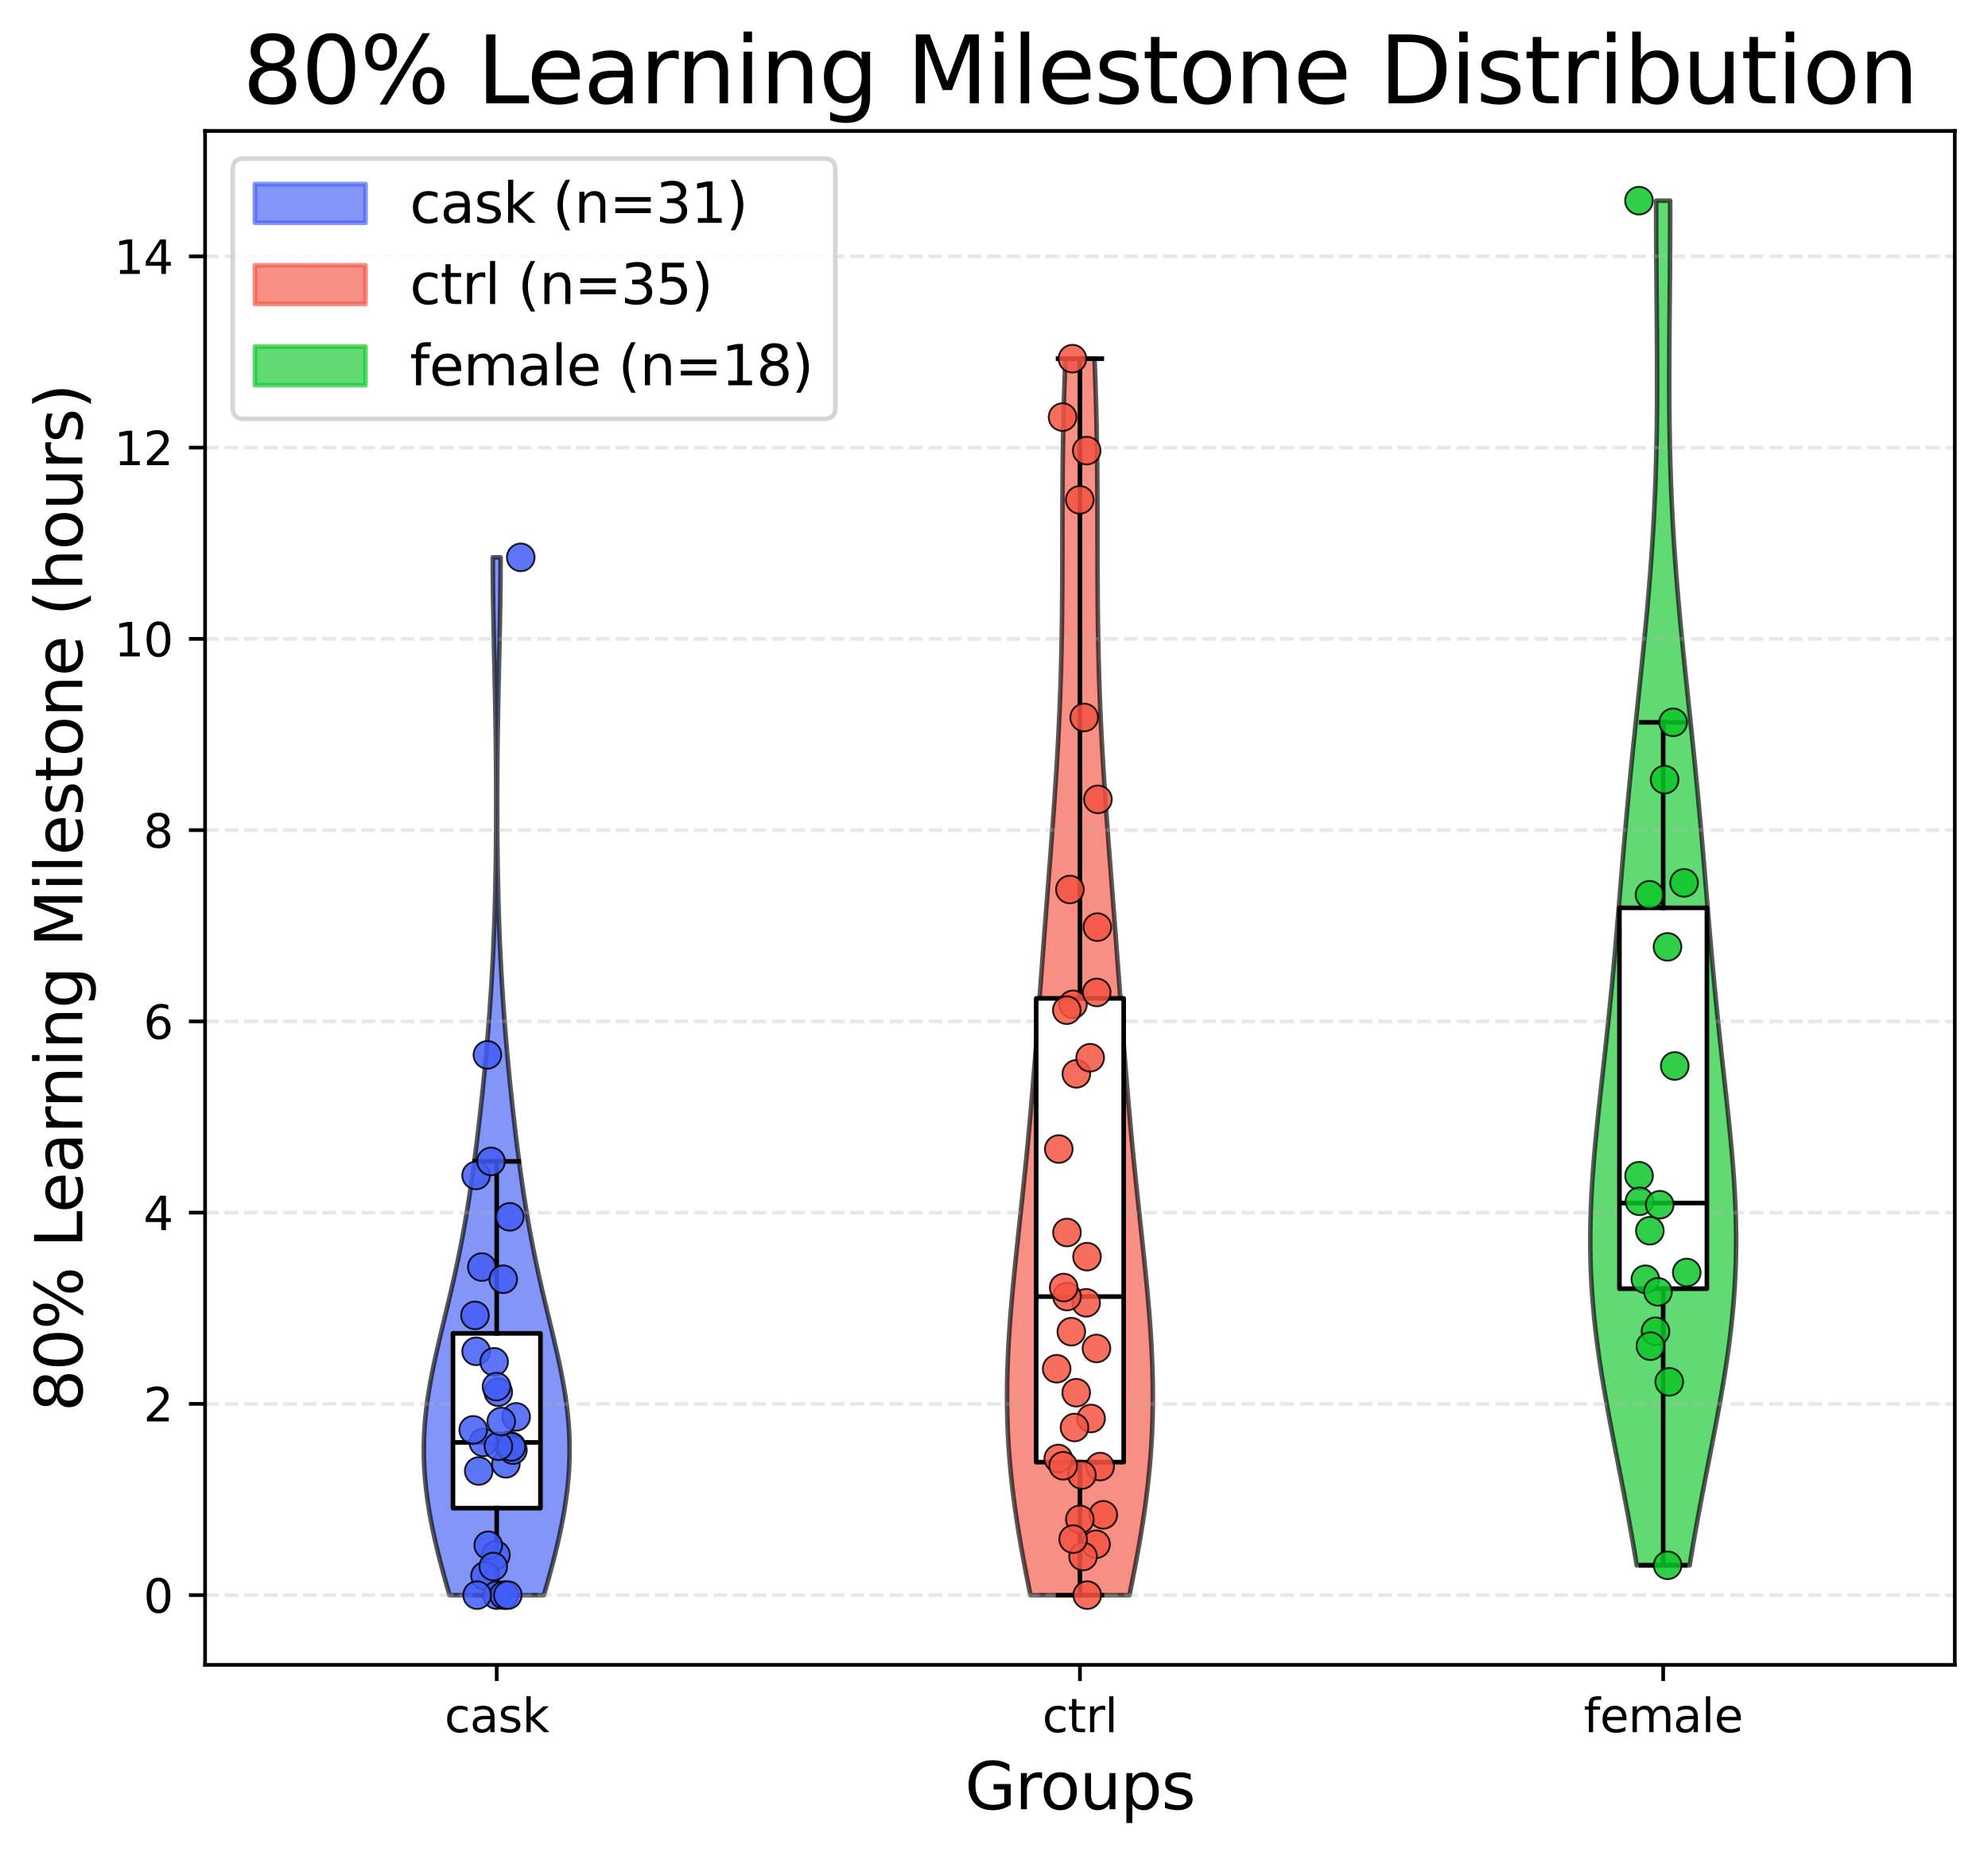 <?xml version="1.0" encoding="utf-8" standalone="no"?>
<!DOCTYPE svg PUBLIC "-//W3C//DTD SVG 1.1//EN"
  "http://www.w3.org/Graphics/SVG/1.1/DTD/svg11.dtd">
<svg xmlns:xlink="http://www.w3.org/1999/xlink" width="431.114pt" height="402.464pt" viewBox="0 0 431.114 402.464" xmlns="http://www.w3.org/2000/svg" version="1.1">
 <defs>
  <style type="text/css">*{stroke-linejoin: round; stroke-linecap: butt}</style>
 </defs>
 <g id="figure_1">
  <g id="patch_1">
   <path d="M 0 402.464 
L 431.114 402.464 
L 431.114 0 
L 0 0 
z
" style="fill: #ffffff"/>
  </g>
  <g id="axes_1">
   <g id="patch_2">
    <path d="M 44.474 361.037 
L 423.914 361.037 
L 423.914 28.397 
L 44.474 28.397 
z
" style="fill: #ffffff"/>
   </g>
   <g id="PolyCollection_1">
    <defs>
     <path id="mfe19602229" d="M 117.946 -56.547 
L 97.482 -56.547 
L 96.83 -58.821 
L 96.197 -61.094 
L 95.587 -63.367 
L 95.006 -65.64 
L 94.46 -67.914 
L 93.954 -70.187 
L 93.492 -72.46 
L 93.081 -74.733 
L 92.725 -77.007 
L 92.428 -79.28 
L 92.194 -81.553 
L 92.027 -83.826 
L 91.93 -86.1 
L 91.904 -88.373 
L 91.951 -90.646 
L 92.068 -92.919 
L 92.255 -95.193 
L 92.509 -97.466 
L 92.824 -99.739 
L 93.194 -102.012 
L 93.614 -104.285 
L 94.076 -106.559 
L 94.571 -108.832 
L 95.091 -111.105 
L 95.629 -113.378 
L 96.176 -115.652 
L 96.725 -117.925 
L 97.269 -120.198 
L 97.804 -122.471 
L 98.325 -124.745 
L 98.828 -127.018 
L 99.312 -129.291 
L 99.774 -131.564 
L 100.213 -133.838 
L 100.632 -136.111 
L 101.029 -138.384 
L 101.406 -140.657 
L 101.765 -142.93 
L 102.106 -145.204 
L 102.433 -147.477 
L 102.745 -149.75 
L 103.045 -152.023 
L 103.334 -154.297 
L 103.612 -156.57 
L 103.88 -158.843 
L 104.139 -161.116 
L 104.389 -163.39 
L 104.63 -165.663 
L 104.862 -167.936 
L 105.085 -170.209 
L 105.3 -172.483 
L 105.505 -174.756 
L 105.7 -177.029 
L 105.886 -179.302 
L 106.063 -181.575 
L 106.229 -183.849 
L 106.385 -186.122 
L 106.531 -188.395 
L 106.667 -190.668 
L 106.792 -192.942 
L 106.907 -195.215 
L 107.013 -197.488 
L 107.108 -199.761 
L 107.193 -202.035 
L 107.27 -204.308 
L 107.337 -206.581 
L 107.396 -208.854 
L 107.447 -211.128 
L 107.49 -213.401 
L 107.526 -215.674 
L 107.555 -217.947 
L 107.577 -220.22 
L 107.594 -222.494 
L 107.605 -224.767 
L 107.611 -227.04 
L 107.611 -229.313 
L 107.607 -231.587 
L 107.597 -233.86 
L 107.583 -236.133 
L 107.563 -238.406 
L 107.539 -240.68 
L 107.51 -242.953 
L 107.477 -245.226 
L 107.439 -247.499 
L 107.398 -249.773 
L 107.353 -252.046 
L 107.305 -254.319 
L 107.255 -256.592 
L 107.204 -258.865 
L 107.153 -261.139 
L 107.103 -263.412 
L 107.055 -265.685 
L 107.011 -267.958 
L 106.97 -270.232 
L 106.936 -272.505 
L 106.908 -274.778 
L 106.887 -277.051 
L 106.875 -279.325 
L 106.87 -281.598 
L 108.558 -281.598 
L 108.558 -281.598 
L 108.554 -279.325 
L 108.541 -277.051 
L 108.521 -274.778 
L 108.493 -272.505 
L 108.458 -270.232 
L 108.418 -267.958 
L 108.373 -265.685 
L 108.325 -263.412 
L 108.275 -261.139 
L 108.224 -258.865 
L 108.173 -256.592 
L 108.124 -254.319 
L 108.076 -252.046 
L 108.031 -249.773 
L 107.989 -247.499 
L 107.952 -245.226 
L 107.918 -242.953 
L 107.89 -240.68 
L 107.865 -238.406 
L 107.846 -236.133 
L 107.832 -233.86 
L 107.822 -231.587 
L 107.817 -229.313 
L 107.818 -227.04 
L 107.823 -224.767 
L 107.835 -222.494 
L 107.851 -220.22 
L 107.874 -217.947 
L 107.903 -215.674 
L 107.939 -213.401 
L 107.982 -211.128 
L 108.033 -208.854 
L 108.092 -206.581 
L 108.159 -204.308 
L 108.235 -202.035 
L 108.321 -199.761 
L 108.416 -197.488 
L 108.521 -195.215 
L 108.637 -192.942 
L 108.762 -190.668 
L 108.898 -188.395 
L 109.044 -186.122 
L 109.2 -183.849 
L 109.366 -181.575 
L 109.542 -179.302 
L 109.728 -177.029 
L 109.924 -174.756 
L 110.129 -172.483 
L 110.344 -170.209 
L 110.567 -167.936 
L 110.799 -165.663 
L 111.04 -163.39 
L 111.29 -161.116 
L 111.549 -158.843 
L 111.817 -156.57 
L 112.095 -154.297 
L 112.384 -152.023 
L 112.683 -149.75 
L 112.996 -147.477 
L 113.322 -145.204 
L 113.664 -142.93 
L 114.023 -140.657 
L 114.4 -138.384 
L 114.797 -136.111 
L 115.215 -133.838 
L 115.655 -131.564 
L 116.117 -129.291 
L 116.6 -127.018 
L 117.103 -124.745 
L 117.624 -122.471 
L 118.159 -120.198 
L 118.704 -117.925 
L 119.253 -115.652 
L 119.8 -113.378 
L 120.338 -111.105 
L 120.858 -108.832 
L 121.353 -106.559 
L 121.814 -104.285 
L 122.234 -102.012 
L 122.605 -99.739 
L 122.92 -97.466 
L 123.173 -95.193 
L 123.36 -92.919 
L 123.478 -90.646 
L 123.524 -88.373 
L 123.499 -86.1 
L 123.402 -83.826 
L 123.235 -81.553 
L 123.001 -79.28 
L 122.704 -77.007 
L 122.348 -74.733 
L 121.936 -72.46 
L 121.475 -70.187 
L 120.969 -67.914 
L 120.423 -65.64 
L 119.842 -63.367 
L 119.232 -61.094 
L 118.598 -58.821 
L 117.946 -56.547 
z
" style="stroke: #000000; stroke-opacity: 0.65"/>
    </defs>
    <g clip-path="url(#p4b9f307ad8)">
     <use xlink:href="#mfe19602229" x="0" y="402.464" style="fill: #425df5; fill-opacity: 0.65; stroke: #000000; stroke-opacity: 0.65"/>
    </g>
   </g>
   <g id="PolyCollection_2">
    <defs>
     <path id="mb395fc2cd5" d="M 244.93 -56.547 
L 223.459 -56.547 
L 222.911 -59.256 
L 222.379 -61.964 
L 221.867 -64.673 
L 221.378 -67.381 
L 220.918 -70.09 
L 220.488 -72.798 
L 220.093 -75.507 
L 219.735 -78.215 
L 219.416 -80.924 
L 219.138 -83.632 
L 218.903 -86.341 
L 218.712 -89.049 
L 218.565 -91.757 
L 218.462 -94.466 
L 218.402 -97.174 
L 218.384 -99.883 
L 218.407 -102.591 
L 218.469 -105.3 
L 218.567 -108.008 
L 218.698 -110.717 
L 218.86 -113.425 
L 219.05 -116.134 
L 219.264 -118.842 
L 219.499 -121.551 
L 219.751 -124.259 
L 220.018 -126.967 
L 220.295 -129.676 
L 220.579 -132.384 
L 220.869 -135.093 
L 221.16 -137.801 
L 221.451 -140.51 
L 221.74 -143.218 
L 222.024 -145.927 
L 222.302 -148.635 
L 222.574 -151.344 
L 222.838 -154.052 
L 223.093 -156.761 
L 223.341 -159.469 
L 223.58 -162.177 
L 223.812 -164.886 
L 224.036 -167.594 
L 224.254 -170.303 
L 224.467 -173.011 
L 224.675 -175.72 
L 224.879 -178.428 
L 225.081 -181.137 
L 225.282 -183.845 
L 225.481 -186.554 
L 225.681 -189.262 
L 225.882 -191.971 
L 226.083 -194.679 
L 226.287 -197.387 
L 226.492 -200.096 
L 226.698 -202.804 
L 226.906 -205.513 
L 227.115 -208.221 
L 227.324 -210.93 
L 227.534 -213.638 
L 227.742 -216.347 
L 227.948 -219.055 
L 228.151 -221.764 
L 228.35 -224.472 
L 228.544 -227.18 
L 228.732 -229.889 
L 228.912 -232.597 
L 229.085 -235.306 
L 229.248 -238.014 
L 229.401 -240.723 
L 229.543 -243.431 
L 229.674 -246.14 
L 229.793 -248.848 
L 229.9 -251.557 
L 229.995 -254.265 
L 230.078 -256.974 
L 230.149 -259.682 
L 230.209 -262.39 
L 230.257 -265.099 
L 230.296 -267.807 
L 230.326 -270.516 
L 230.348 -273.224 
L 230.364 -275.933 
L 230.374 -278.641 
L 230.38 -281.35 
L 230.384 -284.058 
L 230.388 -286.767 
L 230.392 -289.475 
L 230.398 -292.184 
L 230.409 -294.892 
L 230.424 -297.6 
L 230.445 -300.309 
L 230.474 -303.017 
L 230.511 -305.726 
L 230.557 -308.434 
L 230.612 -311.143 
L 230.678 -313.851 
L 230.753 -316.56 
L 230.838 -319.268 
L 230.932 -321.977 
L 231.035 -324.685 
L 237.354 -324.685 
L 237.354 -324.685 
L 237.457 -321.977 
L 237.551 -319.268 
L 237.636 -316.56 
L 237.711 -313.851 
L 237.776 -311.143 
L 237.832 -308.434 
L 237.878 -305.726 
L 237.915 -303.017 
L 237.944 -300.309 
L 237.965 -297.6 
L 237.98 -294.892 
L 237.99 -292.184 
L 237.997 -289.475 
L 238.001 -286.767 
L 238.004 -284.058 
L 238.009 -281.35 
L 238.015 -278.641 
L 238.025 -275.933 
L 238.041 -273.224 
L 238.063 -270.516 
L 238.093 -267.807 
L 238.131 -265.099 
L 238.18 -262.39 
L 238.24 -259.682 
L 238.311 -256.974 
L 238.393 -254.265 
L 238.488 -251.557 
L 238.595 -248.848 
L 238.715 -246.14 
L 238.846 -243.431 
L 238.988 -240.723 
L 239.141 -238.014 
L 239.304 -235.306 
L 239.476 -232.597 
L 239.657 -229.889 
L 239.845 -227.18 
L 240.039 -224.472 
L 240.238 -221.764 
L 240.441 -219.055 
L 240.647 -216.347 
L 240.855 -213.638 
L 241.064 -210.93 
L 241.274 -208.221 
L 241.483 -205.513 
L 241.691 -202.804 
L 241.897 -200.096 
L 242.102 -197.387 
L 242.305 -194.679 
L 242.507 -191.971 
L 242.708 -189.262 
L 242.907 -186.554 
L 243.107 -183.845 
L 243.308 -181.137 
L 243.51 -178.428 
L 243.714 -175.72 
L 243.922 -173.011 
L 244.135 -170.303 
L 244.353 -167.594 
L 244.577 -164.886 
L 244.809 -162.177 
L 245.048 -159.469 
L 245.296 -156.761 
L 245.551 -154.052 
L 245.815 -151.344 
L 246.087 -148.635 
L 246.365 -145.927 
L 246.649 -143.218 
L 246.937 -140.51 
L 247.229 -137.801 
L 247.52 -135.093 
L 247.809 -132.384 
L 248.094 -129.676 
L 248.371 -126.967 
L 248.638 -124.259 
L 248.89 -121.551 
L 249.125 -118.842 
L 249.339 -116.134 
L 249.528 -113.425 
L 249.691 -110.717 
L 249.822 -108.008 
L 249.92 -105.3 
L 249.981 -102.591 
L 250.004 -99.883 
L 249.987 -97.174 
L 249.927 -94.466 
L 249.824 -91.757 
L 249.676 -89.049 
L 249.485 -86.341 
L 249.251 -83.632 
L 248.973 -80.924 
L 248.654 -78.215 
L 248.296 -75.507 
L 247.901 -72.798 
L 247.471 -70.09 
L 247.01 -67.381 
L 246.522 -64.673 
L 246.01 -61.964 
L 245.478 -59.256 
L 244.93 -56.547 
z
" style="stroke: #000000; stroke-opacity: 0.65"/>
    </defs>
    <g clip-path="url(#p4b9f307ad8)">
     <use xlink:href="#mb395fc2cd5" x="0" y="402.464" style="fill: #f55442; fill-opacity: 0.65; stroke: #000000; stroke-opacity: 0.65"/>
    </g>
   </g>
   <g id="PolyCollection_3">
    <defs>
     <path id="md8814c2f01" d="M 366.417 -63.016 
L 354.932 -63.016 
L 354.44 -66.006 
L 353.926 -68.995 
L 353.393 -71.984 
L 352.842 -74.973 
L 352.277 -77.962 
L 351.702 -80.952 
L 351.119 -83.941 
L 350.535 -86.93 
L 349.952 -89.919 
L 349.378 -92.908 
L 348.816 -95.898 
L 348.273 -98.887 
L 347.754 -101.876 
L 347.264 -104.865 
L 346.809 -107.854 
L 346.394 -110.844 
L 346.022 -113.833 
L 345.698 -116.822 
L 345.424 -119.811 
L 345.203 -122.8 
L 345.037 -125.79 
L 344.925 -128.779 
L 344.868 -131.768 
L 344.864 -134.757 
L 344.912 -137.746 
L 345.008 -140.736 
L 345.149 -143.725 
L 345.33 -146.714 
L 345.548 -149.703 
L 345.797 -152.692 
L 346.072 -155.682 
L 346.367 -158.671 
L 346.679 -161.66 
L 347.001 -164.649 
L 347.33 -167.638 
L 347.661 -170.628 
L 347.991 -173.617 
L 348.316 -176.606 
L 348.635 -179.595 
L 348.945 -182.584 
L 349.246 -185.574 
L 349.537 -188.563 
L 349.818 -191.552 
L 350.091 -194.541 
L 350.355 -197.531 
L 350.612 -200.52 
L 350.864 -203.509 
L 351.113 -206.498 
L 351.36 -209.487 
L 351.608 -212.477 
L 351.858 -215.466 
L 352.112 -218.455 
L 352.371 -221.444 
L 352.636 -224.433 
L 352.909 -227.423 
L 353.188 -230.412 
L 353.475 -233.401 
L 353.769 -236.39 
L 354.07 -239.379 
L 354.376 -242.369 
L 354.686 -245.358 
L 354.999 -248.347 
L 355.313 -251.336 
L 355.627 -254.325 
L 355.937 -257.315 
L 356.243 -260.304 
L 356.542 -263.293 
L 356.833 -266.282 
L 357.113 -269.271 
L 357.381 -272.261 
L 357.635 -275.25 
L 357.873 -278.239 
L 358.095 -281.228 
L 358.3 -284.217 
L 358.486 -287.207 
L 358.653 -290.196 
L 358.802 -293.185 
L 358.931 -296.174 
L 359.042 -299.163 
L 359.134 -302.153 
L 359.209 -305.142 
L 359.268 -308.131 
L 359.311 -311.12 
L 359.34 -314.109 
L 359.356 -317.099 
L 359.361 -320.088 
L 359.357 -323.077 
L 359.345 -326.066 
L 359.327 -329.055 
L 359.305 -332.045 
L 359.28 -335.034 
L 359.254 -338.023 
L 359.229 -341.012 
L 359.206 -344.001 
L 359.186 -346.991 
L 359.171 -349.98 
L 359.161 -352.969 
L 359.158 -355.958 
L 359.161 -358.947 
L 362.187 -358.947 
L 362.187 -358.947 
L 362.191 -355.958 
L 362.188 -352.969 
L 362.178 -349.98 
L 362.163 -346.991 
L 362.143 -344.001 
L 362.12 -341.012 
L 362.095 -338.023 
L 362.069 -335.034 
L 362.044 -332.045 
L 362.022 -329.055 
L 362.004 -326.066 
L 361.992 -323.077 
L 361.987 -320.088 
L 361.993 -317.099 
L 362.009 -314.109 
L 362.038 -311.12 
L 362.081 -308.131 
L 362.139 -305.142 
L 362.214 -302.153 
L 362.307 -299.163 
L 362.418 -296.174 
L 362.547 -293.185 
L 362.696 -290.196 
L 362.863 -287.207 
L 363.049 -284.217 
L 363.254 -281.228 
L 363.476 -278.239 
L 363.714 -275.25 
L 363.968 -272.261 
L 364.236 -269.271 
L 364.516 -266.282 
L 364.806 -263.293 
L 365.106 -260.304 
L 365.412 -257.315 
L 365.722 -254.325 
L 366.036 -251.336 
L 366.35 -248.347 
L 366.663 -245.358 
L 366.973 -242.369 
L 367.279 -239.379 
L 367.58 -236.39 
L 367.874 -233.401 
L 368.161 -230.412 
L 368.44 -227.423 
L 368.712 -224.433 
L 368.978 -221.444 
L 369.237 -218.455 
L 369.491 -215.466 
L 369.741 -212.477 
L 369.989 -209.487 
L 370.236 -206.498 
L 370.485 -203.509 
L 370.737 -200.52 
L 370.994 -197.531 
L 371.258 -194.541 
L 371.53 -191.552 
L 371.812 -188.563 
L 372.103 -185.574 
L 372.404 -182.584 
L 372.714 -179.595 
L 373.033 -176.606 
L 373.358 -173.617 
L 373.688 -170.628 
L 374.019 -167.638 
L 374.348 -164.649 
L 374.67 -161.66 
L 374.981 -158.671 
L 375.277 -155.682 
L 375.552 -152.692 
L 375.801 -149.703 
L 376.019 -146.714 
L 376.2 -143.725 
L 376.341 -140.736 
L 376.437 -137.746 
L 376.484 -134.757 
L 376.481 -131.768 
L 376.424 -128.779 
L 376.312 -125.79 
L 376.146 -122.8 
L 375.925 -119.811 
L 375.651 -116.822 
L 375.327 -113.833 
L 374.955 -110.844 
L 374.539 -107.854 
L 374.084 -104.865 
L 373.595 -101.876 
L 373.076 -98.887 
L 372.533 -95.898 
L 371.971 -92.908 
L 371.396 -89.919 
L 370.814 -86.93 
L 370.229 -83.941 
L 369.647 -80.952 
L 369.071 -77.962 
L 368.507 -74.973 
L 367.956 -71.984 
L 367.423 -68.995 
L 366.909 -66.006 
L 366.417 -63.016 
z
" style="stroke: #000000; stroke-opacity: 0.65"/>
    </defs>
    <g clip-path="url(#p4b9f307ad8)">
     <use xlink:href="#md8814c2f01" x="0" y="402.464" style="fill: #0ec72a; fill-opacity: 0.65; stroke: #000000; stroke-opacity: 0.65"/>
    </g>
   </g>
   <g id="matplotlib.axis_1">
    <g id="xtick_1">
     <g id="line2d_1">
      <defs>
       <path id="m324bcf40ae" d="M 0 0 
L 0 3.5 
" style="stroke: #000000; stroke-width: 0.8"/>
      </defs>
      <g>
       <use xlink:href="#m324bcf40ae" x="107.714" y="361.037" style="stroke: #000000; stroke-width: 0.8"/>
      </g>
     </g>
     <g id="text_1">
      <!-- cask -->
      <g transform="translate(96.401 375.635) scale(0.1 -0.1)">
       <defs>
        <path id="DejaVuSans-63" d="M 3122 3366 
L 3122 2828 
Q 2878 2963 2633 3030 
Q 2388 3097 2138 3097 
Q 1578 3097 1268 2742 
Q 959 2388 959 1747 
Q 959 1106 1268 751 
Q 1578 397 2138 397 
Q 2388 397 2633 464 
Q 2878 531 3122 666 
L 3122 134 
Q 2881 22 2623 -34 
Q 2366 -91 2075 -91 
Q 1284 -91 818 406 
Q 353 903 353 1747 
Q 353 2603 823 3093 
Q 1294 3584 2113 3584 
Q 2378 3584 2631 3529 
Q 2884 3475 3122 3366 
z
" transform="scale(0.016)"/>
        <path id="DejaVuSans-61" d="M 2194 1759 
Q 1497 1759 1228 1600 
Q 959 1441 959 1056 
Q 959 750 1161 570 
Q 1363 391 1709 391 
Q 2188 391 2477 730 
Q 2766 1069 2766 1631 
L 2766 1759 
L 2194 1759 
z
M 3341 1997 
L 3341 0 
L 2766 0 
L 2766 531 
Q 2569 213 2275 61 
Q 1981 -91 1556 -91 
Q 1019 -91 701 211 
Q 384 513 384 1019 
Q 384 1609 779 1909 
Q 1175 2209 1959 2209 
L 2766 2209 
L 2766 2266 
Q 2766 2663 2505 2880 
Q 2244 3097 1772 3097 
Q 1472 3097 1187 3025 
Q 903 2953 641 2809 
L 641 3341 
Q 956 3463 1253 3523 
Q 1550 3584 1831 3584 
Q 2591 3584 2966 3190 
Q 3341 2797 3341 1997 
z
" transform="scale(0.016)"/>
        <path id="DejaVuSans-73" d="M 2834 3397 
L 2834 2853 
Q 2591 2978 2328 3040 
Q 2066 3103 1784 3103 
Q 1356 3103 1142 2972 
Q 928 2841 928 2578 
Q 928 2378 1081 2264 
Q 1234 2150 1697 2047 
L 1894 2003 
Q 2506 1872 2764 1633 
Q 3022 1394 3022 966 
Q 3022 478 2636 193 
Q 2250 -91 1575 -91 
Q 1294 -91 989 -36 
Q 684 19 347 128 
L 347 722 
Q 666 556 975 473 
Q 1284 391 1588 391 
Q 1994 391 2212 530 
Q 2431 669 2431 922 
Q 2431 1156 2273 1281 
Q 2116 1406 1581 1522 
L 1381 1569 
Q 847 1681 609 1914 
Q 372 2147 372 2553 
Q 372 3047 722 3315 
Q 1072 3584 1716 3584 
Q 2034 3584 2315 3537 
Q 2597 3491 2834 3397 
z
" transform="scale(0.016)"/>
        <path id="DejaVuSans-6b" d="M 581 4863 
L 1159 4863 
L 1159 1991 
L 2875 3500 
L 3609 3500 
L 1753 1863 
L 3688 0 
L 2938 0 
L 1159 1709 
L 1159 0 
L 581 0 
L 581 4863 
z
" transform="scale(0.016)"/>
       </defs>
       <use xlink:href="#DejaVuSans-63"/>
       <use xlink:href="#DejaVuSans-61" x="54.98"/>
       <use xlink:href="#DejaVuSans-73" x="116.26"/>
       <use xlink:href="#DejaVuSans-6b" x="168.359"/>
      </g>
     </g>
    </g>
    <g id="xtick_2">
     <g id="line2d_2">
      <g>
       <use xlink:href="#m324bcf40ae" x="234.194" y="361.037" style="stroke: #000000; stroke-width: 0.8"/>
      </g>
     </g>
     <g id="text_2">
      <!-- ctrl -->
      <g transform="translate(226.04 375.635) scale(0.1 -0.1)">
       <defs>
        <path id="DejaVuSans-74" d="M 1172 4494 
L 1172 3500 
L 2356 3500 
L 2356 3053 
L 1172 3053 
L 1172 1153 
Q 1172 725 1289 603 
Q 1406 481 1766 481 
L 2356 481 
L 2356 0 
L 1766 0 
Q 1100 0 847 248 
Q 594 497 594 1153 
L 594 3053 
L 172 3053 
L 172 3500 
L 594 3500 
L 594 4494 
L 1172 4494 
z
" transform="scale(0.016)"/>
        <path id="DejaVuSans-72" d="M 2631 2963 
Q 2534 3019 2420 3045 
Q 2306 3072 2169 3072 
Q 1681 3072 1420 2755 
Q 1159 2438 1159 1844 
L 1159 0 
L 581 0 
L 581 3500 
L 1159 3500 
L 1159 2956 
Q 1341 3275 1631 3429 
Q 1922 3584 2338 3584 
Q 2397 3584 2469 3576 
Q 2541 3569 2628 3553 
L 2631 2963 
z
" transform="scale(0.016)"/>
        <path id="DejaVuSans-6c" d="M 603 4863 
L 1178 4863 
L 1178 0 
L 603 0 
L 603 4863 
z
" transform="scale(0.016)"/>
       </defs>
       <use xlink:href="#DejaVuSans-63"/>
       <use xlink:href="#DejaVuSans-74" x="54.98"/>
       <use xlink:href="#DejaVuSans-72" x="94.189"/>
       <use xlink:href="#DejaVuSans-6c" x="135.303"/>
      </g>
     </g>
    </g>
    <g id="xtick_3">
     <g id="line2d_3">
      <g>
       <use xlink:href="#m324bcf40ae" x="360.674" y="361.037" style="stroke: #000000; stroke-width: 0.8"/>
      </g>
     </g>
     <g id="text_3">
      <!-- female -->
      <g transform="translate(343.438 375.635) scale(0.1 -0.1)">
       <defs>
        <path id="DejaVuSans-66" d="M 2375 4863 
L 2375 4384 
L 1825 4384 
Q 1516 4384 1395 4259 
Q 1275 4134 1275 3809 
L 1275 3500 
L 2222 3500 
L 2222 3053 
L 1275 3053 
L 1275 0 
L 697 0 
L 697 3053 
L 147 3053 
L 147 3500 
L 697 3500 
L 697 3744 
Q 697 4328 969 4595 
Q 1241 4863 1831 4863 
L 2375 4863 
z
" transform="scale(0.016)"/>
        <path id="DejaVuSans-65" d="M 3597 1894 
L 3597 1613 
L 953 1613 
Q 991 1019 1311 708 
Q 1631 397 2203 397 
Q 2534 397 2845 478 
Q 3156 559 3463 722 
L 3463 178 
Q 3153 47 2828 -22 
Q 2503 -91 2169 -91 
Q 1331 -91 842 396 
Q 353 884 353 1716 
Q 353 2575 817 3079 
Q 1281 3584 2069 3584 
Q 2775 3584 3186 3129 
Q 3597 2675 3597 1894 
z
M 3022 2063 
Q 3016 2534 2758 2815 
Q 2500 3097 2075 3097 
Q 1594 3097 1305 2825 
Q 1016 2553 972 2059 
L 3022 2063 
z
" transform="scale(0.016)"/>
        <path id="DejaVuSans-6d" d="M 3328 2828 
Q 3544 3216 3844 3400 
Q 4144 3584 4550 3584 
Q 5097 3584 5394 3201 
Q 5691 2819 5691 2113 
L 5691 0 
L 5113 0 
L 5113 2094 
Q 5113 2597 4934 2840 
Q 4756 3084 4391 3084 
Q 3944 3084 3684 2787 
Q 3425 2491 3425 1978 
L 3425 0 
L 2847 0 
L 2847 2094 
Q 2847 2600 2669 2842 
Q 2491 3084 2119 3084 
Q 1678 3084 1418 2786 
Q 1159 2488 1159 1978 
L 1159 0 
L 581 0 
L 581 3500 
L 1159 3500 
L 1159 2956 
Q 1356 3278 1631 3431 
Q 1906 3584 2284 3584 
Q 2666 3584 2933 3390 
Q 3200 3197 3328 2828 
z
" transform="scale(0.016)"/>
       </defs>
       <use xlink:href="#DejaVuSans-66"/>
       <use xlink:href="#DejaVuSans-65" x="35.205"/>
       <use xlink:href="#DejaVuSans-6d" x="96.729"/>
       <use xlink:href="#DejaVuSans-61" x="194.141"/>
       <use xlink:href="#DejaVuSans-6c" x="255.42"/>
       <use xlink:href="#DejaVuSans-65" x="283.203"/>
      </g>
     </g>
    </g>
    <g id="text_4">
     <!-- Groups -->
     <g transform="translate(209.24 392.353) scale(0.14 -0.14)">
      <defs>
       <path id="DejaVuSans-47" d="M 3809 666 
L 3809 1919 
L 2778 1919 
L 2778 2438 
L 4434 2438 
L 4434 434 
Q 4069 175 3628 42 
Q 3188 -91 2688 -91 
Q 1594 -91 976 548 
Q 359 1188 359 2328 
Q 359 3472 976 4111 
Q 1594 4750 2688 4750 
Q 3144 4750 3555 4637 
Q 3966 4525 4313 4306 
L 4313 3634 
Q 3963 3931 3569 4081 
Q 3175 4231 2741 4231 
Q 1884 4231 1454 3753 
Q 1025 3275 1025 2328 
Q 1025 1384 1454 906 
Q 1884 428 2741 428 
Q 3075 428 3337 486 
Q 3600 544 3809 666 
z
" transform="scale(0.016)"/>
       <path id="DejaVuSans-6f" d="M 1959 3097 
Q 1497 3097 1228 2736 
Q 959 2375 959 1747 
Q 959 1119 1226 758 
Q 1494 397 1959 397 
Q 2419 397 2687 759 
Q 2956 1122 2956 1747 
Q 2956 2369 2687 2733 
Q 2419 3097 1959 3097 
z
M 1959 3584 
Q 2709 3584 3137 3096 
Q 3566 2609 3566 1747 
Q 3566 888 3137 398 
Q 2709 -91 1959 -91 
Q 1206 -91 779 398 
Q 353 888 353 1747 
Q 353 2609 779 3096 
Q 1206 3584 1959 3584 
z
" transform="scale(0.016)"/>
       <path id="DejaVuSans-75" d="M 544 1381 
L 544 3500 
L 1119 3500 
L 1119 1403 
Q 1119 906 1312 657 
Q 1506 409 1894 409 
Q 2359 409 2629 706 
Q 2900 1003 2900 1516 
L 2900 3500 
L 3475 3500 
L 3475 0 
L 2900 0 
L 2900 538 
Q 2691 219 2414 64 
Q 2138 -91 1772 -91 
Q 1169 -91 856 284 
Q 544 659 544 1381 
z
M 1991 3584 
L 1991 3584 
z
" transform="scale(0.016)"/>
       <path id="DejaVuSans-70" d="M 1159 525 
L 1159 -1331 
L 581 -1331 
L 581 3500 
L 1159 3500 
L 1159 2969 
Q 1341 3281 1617 3432 
Q 1894 3584 2278 3584 
Q 2916 3584 3314 3078 
Q 3713 2572 3713 1747 
Q 3713 922 3314 415 
Q 2916 -91 2278 -91 
Q 1894 -91 1617 61 
Q 1341 213 1159 525 
z
M 3116 1747 
Q 3116 2381 2855 2742 
Q 2594 3103 2138 3103 
Q 1681 3103 1420 2742 
Q 1159 2381 1159 1747 
Q 1159 1113 1420 752 
Q 1681 391 2138 391 
Q 2594 391 2855 752 
Q 3116 1113 3116 1747 
z
" transform="scale(0.016)"/>
      </defs>
      <use xlink:href="#DejaVuSans-47"/>
      <use xlink:href="#DejaVuSans-72" x="77.49"/>
      <use xlink:href="#DejaVuSans-6f" x="116.354"/>
      <use xlink:href="#DejaVuSans-75" x="177.535"/>
      <use xlink:href="#DejaVuSans-70" x="240.914"/>
      <use xlink:href="#DejaVuSans-73" x="304.391"/>
     </g>
    </g>
   </g>
   <g id="matplotlib.axis_2">
    <g id="ytick_1">
     <g id="line2d_4">
      <path d="M 44.474 345.917 
L 423.914 345.917 
" clip-path="url(#p4b9f307ad8)" style="fill: none; stroke-dasharray: 2.96,1.28; stroke-dashoffset: 0; stroke: #b0b0b0; stroke-opacity: 0.3; stroke-width: 0.8"/>
     </g>
     <g id="line2d_5">
      <defs>
       <path id="m33ae386114" d="M 0 0 
L -3.5 0 
" style="stroke: #000000; stroke-width: 0.8"/>
      </defs>
      <g>
       <use xlink:href="#m33ae386114" x="44.474" y="345.917" style="stroke: #000000; stroke-width: 0.8"/>
      </g>
     </g>
     <g id="text_5">
      <!-- 0 -->
      <g transform="translate(31.112 349.716) scale(0.1 -0.1)">
       <defs>
        <path id="DejaVuSans-30" d="M 2034 4250 
Q 1547 4250 1301 3770 
Q 1056 3291 1056 2328 
Q 1056 1369 1301 889 
Q 1547 409 2034 409 
Q 2525 409 2770 889 
Q 3016 1369 3016 2328 
Q 3016 3291 2770 3770 
Q 2525 4250 2034 4250 
z
M 2034 4750 
Q 2819 4750 3233 4129 
Q 3647 3509 3647 2328 
Q 3647 1150 3233 529 
Q 2819 -91 2034 -91 
Q 1250 -91 836 529 
Q 422 1150 422 2328 
Q 422 3509 836 4129 
Q 1250 4750 2034 4750 
z
" transform="scale(0.016)"/>
       </defs>
       <use xlink:href="#DejaVuSans-30"/>
      </g>
     </g>
    </g>
    <g id="ytick_2">
     <g id="line2d_6">
      <path d="M 44.474 304.443 
L 423.914 304.443 
" clip-path="url(#p4b9f307ad8)" style="fill: none; stroke-dasharray: 2.96,1.28; stroke-dashoffset: 0; stroke: #b0b0b0; stroke-opacity: 0.3; stroke-width: 0.8"/>
     </g>
     <g id="line2d_7">
      <g>
       <use xlink:href="#m33ae386114" x="44.474" y="304.443" style="stroke: #000000; stroke-width: 0.8"/>
      </g>
     </g>
     <g id="text_6">
      <!-- 2 -->
      <g transform="translate(31.112 308.242) scale(0.1 -0.1)">
       <defs>
        <path id="DejaVuSans-32" d="M 1228 531 
L 3431 531 
L 3431 0 
L 469 0 
L 469 531 
Q 828 903 1448 1529 
Q 2069 2156 2228 2338 
Q 2531 2678 2651 2914 
Q 2772 3150 2772 3378 
Q 2772 3750 2511 3984 
Q 2250 4219 1831 4219 
Q 1534 4219 1204 4116 
Q 875 4013 500 3803 
L 500 4441 
Q 881 4594 1212 4672 
Q 1544 4750 1819 4750 
Q 2544 4750 2975 4387 
Q 3406 4025 3406 3419 
Q 3406 3131 3298 2873 
Q 3191 2616 2906 2266 
Q 2828 2175 2409 1742 
Q 1991 1309 1228 531 
z
" transform="scale(0.016)"/>
       </defs>
       <use xlink:href="#DejaVuSans-32"/>
      </g>
     </g>
    </g>
    <g id="ytick_3">
     <g id="line2d_8">
      <path d="M 44.474 262.968 
L 423.914 262.968 
" clip-path="url(#p4b9f307ad8)" style="fill: none; stroke-dasharray: 2.96,1.28; stroke-dashoffset: 0; stroke: #b0b0b0; stroke-opacity: 0.3; stroke-width: 0.8"/>
     </g>
     <g id="line2d_9">
      <g>
       <use xlink:href="#m33ae386114" x="44.474" y="262.968" style="stroke: #000000; stroke-width: 0.8"/>
      </g>
     </g>
     <g id="text_7">
      <!-- 4 -->
      <g transform="translate(31.112 266.767) scale(0.1 -0.1)">
       <defs>
        <path id="DejaVuSans-34" d="M 2419 4116 
L 825 1625 
L 2419 1625 
L 2419 4116 
z
M 2253 4666 
L 3047 4666 
L 3047 1625 
L 3713 1625 
L 3713 1100 
L 3047 1100 
L 3047 0 
L 2419 0 
L 2419 1100 
L 313 1100 
L 313 1709 
L 2253 4666 
z
" transform="scale(0.016)"/>
       </defs>
       <use xlink:href="#DejaVuSans-34"/>
      </g>
     </g>
    </g>
    <g id="ytick_4">
     <g id="line2d_10">
      <path d="M 44.474 221.494 
L 423.914 221.494 
" clip-path="url(#p4b9f307ad8)" style="fill: none; stroke-dasharray: 2.96,1.28; stroke-dashoffset: 0; stroke: #b0b0b0; stroke-opacity: 0.3; stroke-width: 0.8"/>
     </g>
     <g id="line2d_11">
      <g>
       <use xlink:href="#m33ae386114" x="44.474" y="221.494" style="stroke: #000000; stroke-width: 0.8"/>
      </g>
     </g>
     <g id="text_8">
      <!-- 6 -->
      <g transform="translate(31.112 225.293) scale(0.1 -0.1)">
       <defs>
        <path id="DejaVuSans-36" d="M 2113 2584 
Q 1688 2584 1439 2293 
Q 1191 2003 1191 1497 
Q 1191 994 1439 701 
Q 1688 409 2113 409 
Q 2538 409 2786 701 
Q 3034 994 3034 1497 
Q 3034 2003 2786 2293 
Q 2538 2584 2113 2584 
z
M 3366 4563 
L 3366 3988 
Q 3128 4100 2886 4159 
Q 2644 4219 2406 4219 
Q 1781 4219 1451 3797 
Q 1122 3375 1075 2522 
Q 1259 2794 1537 2939 
Q 1816 3084 2150 3084 
Q 2853 3084 3261 2657 
Q 3669 2231 3669 1497 
Q 3669 778 3244 343 
Q 2819 -91 2113 -91 
Q 1303 -91 875 529 
Q 447 1150 447 2328 
Q 447 3434 972 4092 
Q 1497 4750 2381 4750 
Q 2619 4750 2861 4703 
Q 3103 4656 3366 4563 
z
" transform="scale(0.016)"/>
       </defs>
       <use xlink:href="#DejaVuSans-36"/>
      </g>
     </g>
    </g>
    <g id="ytick_5">
     <g id="line2d_12">
      <path d="M 44.474 180.019 
L 423.914 180.019 
" clip-path="url(#p4b9f307ad8)" style="fill: none; stroke-dasharray: 2.96,1.28; stroke-dashoffset: 0; stroke: #b0b0b0; stroke-opacity: 0.3; stroke-width: 0.8"/>
     </g>
     <g id="line2d_13">
      <g>
       <use xlink:href="#m33ae386114" x="44.474" y="180.019" style="stroke: #000000; stroke-width: 0.8"/>
      </g>
     </g>
     <g id="text_9">
      <!-- 8 -->
      <g transform="translate(31.112 183.819) scale(0.1 -0.1)">
       <defs>
        <path id="DejaVuSans-38" d="M 2034 2216 
Q 1584 2216 1326 1975 
Q 1069 1734 1069 1313 
Q 1069 891 1326 650 
Q 1584 409 2034 409 
Q 2484 409 2743 651 
Q 3003 894 3003 1313 
Q 3003 1734 2745 1975 
Q 2488 2216 2034 2216 
z
M 1403 2484 
Q 997 2584 770 2862 
Q 544 3141 544 3541 
Q 544 4100 942 4425 
Q 1341 4750 2034 4750 
Q 2731 4750 3128 4425 
Q 3525 4100 3525 3541 
Q 3525 3141 3298 2862 
Q 3072 2584 2669 2484 
Q 3125 2378 3379 2068 
Q 3634 1759 3634 1313 
Q 3634 634 3220 271 
Q 2806 -91 2034 -91 
Q 1263 -91 848 271 
Q 434 634 434 1313 
Q 434 1759 690 2068 
Q 947 2378 1403 2484 
z
M 1172 3481 
Q 1172 3119 1398 2916 
Q 1625 2713 2034 2713 
Q 2441 2713 2670 2916 
Q 2900 3119 2900 3481 
Q 2900 3844 2670 4047 
Q 2441 4250 2034 4250 
Q 1625 4250 1398 4047 
Q 1172 3844 1172 3481 
z
" transform="scale(0.016)"/>
       </defs>
       <use xlink:href="#DejaVuSans-38"/>
      </g>
     </g>
    </g>
    <g id="ytick_6">
     <g id="line2d_14">
      <path d="M 44.474 138.545 
L 423.914 138.545 
" clip-path="url(#p4b9f307ad8)" style="fill: none; stroke-dasharray: 2.96,1.28; stroke-dashoffset: 0; stroke: #b0b0b0; stroke-opacity: 0.3; stroke-width: 0.8"/>
     </g>
     <g id="line2d_15">
      <g>
       <use xlink:href="#m33ae386114" x="44.474" y="138.545" style="stroke: #000000; stroke-width: 0.8"/>
      </g>
     </g>
     <g id="text_10">
      <!-- 10 -->
      <g transform="translate(24.749 142.344) scale(0.1 -0.1)">
       <defs>
        <path id="DejaVuSans-31" d="M 794 531 
L 1825 531 
L 1825 4091 
L 703 3866 
L 703 4441 
L 1819 4666 
L 2450 4666 
L 2450 531 
L 3481 531 
L 3481 0 
L 794 0 
L 794 531 
z
" transform="scale(0.016)"/>
       </defs>
       <use xlink:href="#DejaVuSans-31"/>
       <use xlink:href="#DejaVuSans-30" x="63.623"/>
      </g>
     </g>
    </g>
    <g id="ytick_7">
     <g id="line2d_16">
      <path d="M 44.474 97.071 
L 423.914 97.071 
" clip-path="url(#p4b9f307ad8)" style="fill: none; stroke-dasharray: 2.96,1.28; stroke-dashoffset: 0; stroke: #b0b0b0; stroke-opacity: 0.3; stroke-width: 0.8"/>
     </g>
     <g id="line2d_17">
      <g>
       <use xlink:href="#m33ae386114" x="44.474" y="97.071" style="stroke: #000000; stroke-width: 0.8"/>
      </g>
     </g>
     <g id="text_11">
      <!-- 12 -->
      <g transform="translate(24.749 100.87) scale(0.1 -0.1)">
       <use xlink:href="#DejaVuSans-31"/>
       <use xlink:href="#DejaVuSans-32" x="63.623"/>
      </g>
     </g>
    </g>
    <g id="ytick_8">
     <g id="line2d_18">
      <path d="M 44.474 55.596 
L 423.914 55.596 
" clip-path="url(#p4b9f307ad8)" style="fill: none; stroke-dasharray: 2.96,1.28; stroke-dashoffset: 0; stroke: #b0b0b0; stroke-opacity: 0.3; stroke-width: 0.8"/>
     </g>
     <g id="line2d_19">
      <g>
       <use xlink:href="#m33ae386114" x="44.474" y="55.596" style="stroke: #000000; stroke-width: 0.8"/>
      </g>
     </g>
     <g id="text_12">
      <!-- 14 -->
      <g transform="translate(24.749 59.396) scale(0.1 -0.1)">
       <use xlink:href="#DejaVuSans-31"/>
       <use xlink:href="#DejaVuSans-34" x="63.623"/>
      </g>
     </g>
    </g>
    <g id="text_13">
     <!-- 80% Learning Milestone (hours) -->
     <g transform="translate(17.838 306.136) rotate(-90) scale(0.14 -0.14)">
      <defs>
       <path id="DejaVuSans-25" d="M 4653 2053 
Q 4381 2053 4226 1822 
Q 4072 1591 4072 1178 
Q 4072 772 4226 539 
Q 4381 306 4653 306 
Q 4919 306 5073 539 
Q 5228 772 5228 1178 
Q 5228 1588 5073 1820 
Q 4919 2053 4653 2053 
z
M 4653 2450 
Q 5147 2450 5437 2106 
Q 5728 1763 5728 1178 
Q 5728 594 5436 251 
Q 5144 -91 4653 -91 
Q 4153 -91 3862 251 
Q 3572 594 3572 1178 
Q 3572 1766 3864 2108 
Q 4156 2450 4653 2450 
z
M 1428 4353 
Q 1159 4353 1004 4120 
Q 850 3888 850 3481 
Q 850 3069 1003 2837 
Q 1156 2606 1428 2606 
Q 1700 2606 1854 2837 
Q 2009 3069 2009 3481 
Q 2009 3884 1853 4118 
Q 1697 4353 1428 4353 
z
M 4250 4750 
L 4750 4750 
L 1831 -91 
L 1331 -91 
L 4250 4750 
z
M 1428 4750 
Q 1922 4750 2215 4408 
Q 2509 4066 2509 3481 
Q 2509 2891 2217 2550 
Q 1925 2209 1428 2209 
Q 931 2209 642 2551 
Q 353 2894 353 3481 
Q 353 4063 643 4406 
Q 934 4750 1428 4750 
z
" transform="scale(0.016)"/>
       <path id="DejaVuSans-20" transform="scale(0.016)"/>
       <path id="DejaVuSans-4c" d="M 628 4666 
L 1259 4666 
L 1259 531 
L 3531 531 
L 3531 0 
L 628 0 
L 628 4666 
z
" transform="scale(0.016)"/>
       <path id="DejaVuSans-6e" d="M 3513 2113 
L 3513 0 
L 2938 0 
L 2938 2094 
Q 2938 2591 2744 2837 
Q 2550 3084 2163 3084 
Q 1697 3084 1428 2787 
Q 1159 2491 1159 1978 
L 1159 0 
L 581 0 
L 581 3500 
L 1159 3500 
L 1159 2956 
Q 1366 3272 1645 3428 
Q 1925 3584 2291 3584 
Q 2894 3584 3203 3211 
Q 3513 2838 3513 2113 
z
" transform="scale(0.016)"/>
       <path id="DejaVuSans-69" d="M 603 3500 
L 1178 3500 
L 1178 0 
L 603 0 
L 603 3500 
z
M 603 4863 
L 1178 4863 
L 1178 4134 
L 603 4134 
L 603 4863 
z
" transform="scale(0.016)"/>
       <path id="DejaVuSans-67" d="M 2906 1791 
Q 2906 2416 2648 2759 
Q 2391 3103 1925 3103 
Q 1463 3103 1205 2759 
Q 947 2416 947 1791 
Q 947 1169 1205 825 
Q 1463 481 1925 481 
Q 2391 481 2648 825 
Q 2906 1169 2906 1791 
z
M 3481 434 
Q 3481 -459 3084 -895 
Q 2688 -1331 1869 -1331 
Q 1566 -1331 1297 -1286 
Q 1028 -1241 775 -1147 
L 775 -588 
Q 1028 -725 1275 -790 
Q 1522 -856 1778 -856 
Q 2344 -856 2625 -561 
Q 2906 -266 2906 331 
L 2906 616 
Q 2728 306 2450 153 
Q 2172 0 1784 0 
Q 1141 0 747 490 
Q 353 981 353 1791 
Q 353 2603 747 3093 
Q 1141 3584 1784 3584 
Q 2172 3584 2450 3431 
Q 2728 3278 2906 2969 
L 2906 3500 
L 3481 3500 
L 3481 434 
z
" transform="scale(0.016)"/>
       <path id="DejaVuSans-4d" d="M 628 4666 
L 1569 4666 
L 2759 1491 
L 3956 4666 
L 4897 4666 
L 4897 0 
L 4281 0 
L 4281 4097 
L 3078 897 
L 2444 897 
L 1241 4097 
L 1241 0 
L 628 0 
L 628 4666 
z
" transform="scale(0.016)"/>
       <path id="DejaVuSans-28" d="M 1984 4856 
Q 1566 4138 1362 3434 
Q 1159 2731 1159 2009 
Q 1159 1288 1364 580 
Q 1569 -128 1984 -844 
L 1484 -844 
Q 1016 -109 783 600 
Q 550 1309 550 2009 
Q 550 2706 781 3412 
Q 1013 4119 1484 4856 
L 1984 4856 
z
" transform="scale(0.016)"/>
       <path id="DejaVuSans-68" d="M 3513 2113 
L 3513 0 
L 2938 0 
L 2938 2094 
Q 2938 2591 2744 2837 
Q 2550 3084 2163 3084 
Q 1697 3084 1428 2787 
Q 1159 2491 1159 1978 
L 1159 0 
L 581 0 
L 581 4863 
L 1159 4863 
L 1159 2956 
Q 1366 3272 1645 3428 
Q 1925 3584 2291 3584 
Q 2894 3584 3203 3211 
Q 3513 2838 3513 2113 
z
" transform="scale(0.016)"/>
       <path id="DejaVuSans-29" d="M 513 4856 
L 1013 4856 
Q 1481 4119 1714 3412 
Q 1947 2706 1947 2009 
Q 1947 1309 1714 600 
Q 1481 -109 1013 -844 
L 513 -844 
Q 928 -128 1133 580 
Q 1338 1288 1338 2009 
Q 1338 2731 1133 3434 
Q 928 4138 513 4856 
z
" transform="scale(0.016)"/>
      </defs>
      <use xlink:href="#DejaVuSans-38"/>
      <use xlink:href="#DejaVuSans-30" x="63.623"/>
      <use xlink:href="#DejaVuSans-25" x="127.246"/>
      <use xlink:href="#DejaVuSans-20" x="222.266"/>
      <use xlink:href="#DejaVuSans-4c" x="254.053"/>
      <use xlink:href="#DejaVuSans-65" x="308.016"/>
      <use xlink:href="#DejaVuSans-61" x="369.539"/>
      <use xlink:href="#DejaVuSans-72" x="430.818"/>
      <use xlink:href="#DejaVuSans-6e" x="470.182"/>
      <use xlink:href="#DejaVuSans-69" x="533.561"/>
      <use xlink:href="#DejaVuSans-6e" x="561.344"/>
      <use xlink:href="#DejaVuSans-67" x="624.723"/>
      <use xlink:href="#DejaVuSans-20" x="688.199"/>
      <use xlink:href="#DejaVuSans-4d" x="719.986"/>
      <use xlink:href="#DejaVuSans-69" x="806.266"/>
      <use xlink:href="#DejaVuSans-6c" x="834.049"/>
      <use xlink:href="#DejaVuSans-65" x="861.832"/>
      <use xlink:href="#DejaVuSans-73" x="923.355"/>
      <use xlink:href="#DejaVuSans-74" x="975.455"/>
      <use xlink:href="#DejaVuSans-6f" x="1014.664"/>
      <use xlink:href="#DejaVuSans-6e" x="1075.846"/>
      <use xlink:href="#DejaVuSans-65" x="1139.225"/>
      <use xlink:href="#DejaVuSans-20" x="1200.748"/>
      <use xlink:href="#DejaVuSans-28" x="1232.535"/>
      <use xlink:href="#DejaVuSans-68" x="1271.549"/>
      <use xlink:href="#DejaVuSans-6f" x="1334.928"/>
      <use xlink:href="#DejaVuSans-75" x="1396.109"/>
      <use xlink:href="#DejaVuSans-72" x="1459.488"/>
      <use xlink:href="#DejaVuSans-73" x="1500.602"/>
      <use xlink:href="#DejaVuSans-29" x="1552.701"/>
     </g>
    </g>
   </g>
   <g id="patch_3">
    <path d="M 98.228 327.052 
L 117.2 327.052 
L 117.2 289.149 
L 98.228 289.149 
L 98.228 327.052 
z
" clip-path="url(#p4b9f307ad8)" style="fill: #ffffff; stroke: #000000; stroke-linejoin: miter"/>
   </g>
   <g id="line2d_20">
    <path d="M 107.714 327.052 
L 107.714 345.917 
" clip-path="url(#p4b9f307ad8)" style="fill: none; stroke: #000000; stroke-linecap: square"/>
   </g>
   <g id="line2d_21">
    <path d="M 107.714 289.149 
L 107.714 251.862 
" clip-path="url(#p4b9f307ad8)" style="fill: none; stroke: #000000; stroke-linecap: square"/>
   </g>
   <g id="line2d_22">
    <path d="M 102.971 345.917 
L 112.457 345.917 
" clip-path="url(#p4b9f307ad8)" style="fill: none; stroke: #000000; stroke-linecap: square"/>
   </g>
   <g id="line2d_23">
    <path d="M 102.971 251.862 
L 112.457 251.862 
" clip-path="url(#p4b9f307ad8)" style="fill: none; stroke: #000000; stroke-linecap: square"/>
   </g>
   <g id="patch_4">
    <path d="M 224.708 317.072 
L 243.68 317.072 
L 243.68 216.511 
L 224.708 216.511 
L 224.708 317.072 
z
" clip-path="url(#p4b9f307ad8)" style="fill: #ffffff; stroke: #000000; stroke-linejoin: miter"/>
   </g>
   <g id="line2d_24">
    <path d="M 234.194 317.072 
L 234.194 345.917 
" clip-path="url(#p4b9f307ad8)" style="fill: none; stroke: #000000; stroke-linecap: square"/>
   </g>
   <g id="line2d_25">
    <path d="M 234.194 216.511 
L 234.194 77.779 
" clip-path="url(#p4b9f307ad8)" style="fill: none; stroke: #000000; stroke-linecap: square"/>
   </g>
   <g id="line2d_26">
    <path d="M 229.451 345.917 
L 238.937 345.917 
" clip-path="url(#p4b9f307ad8)" style="fill: none; stroke: #000000; stroke-linecap: square"/>
   </g>
   <g id="line2d_27">
    <path d="M 229.451 77.779 
L 238.937 77.779 
" clip-path="url(#p4b9f307ad8)" style="fill: none; stroke: #000000; stroke-linecap: square"/>
   </g>
   <g id="patch_5">
    <path d="M 351.188 279.464 
L 370.16 279.464 
L 370.16 196.868 
L 351.188 196.868 
L 351.188 279.464 
z
" clip-path="url(#p4b9f307ad8)" style="fill: #ffffff; stroke: #000000; stroke-linejoin: miter"/>
   </g>
   <g id="line2d_28">
    <path d="M 360.674 279.464 
L 360.674 339.448 
" clip-path="url(#p4b9f307ad8)" style="fill: none; stroke: #000000; stroke-linecap: square"/>
   </g>
   <g id="line2d_29">
    <path d="M 360.674 196.868 
L 360.674 156.644 
" clip-path="url(#p4b9f307ad8)" style="fill: none; stroke: #000000; stroke-linecap: square"/>
   </g>
   <g id="line2d_30">
    <path d="M 355.931 339.448 
L 365.417 339.448 
" clip-path="url(#p4b9f307ad8)" style="fill: none; stroke: #000000; stroke-linecap: square"/>
   </g>
   <g id="line2d_31">
    <path d="M 355.931 156.644 
L 365.417 156.644 
" clip-path="url(#p4b9f307ad8)" style="fill: none; stroke: #000000; stroke-linecap: square"/>
   </g>
   <g id="line2d_32">
    <path d="M 98.228 312.801 
L 117.2 312.801 
" clip-path="url(#p4b9f307ad8)" style="fill: none; stroke: #000000"/>
   </g>
   <g id="line2d_33">
    <path d="M 224.708 281.171 
L 243.68 281.171 
" clip-path="url(#p4b9f307ad8)" style="fill: none; stroke: #000000"/>
   </g>
   <g id="line2d_34">
    <path d="M 351.188 260.886 
L 370.16 260.886 
" clip-path="url(#p4b9f307ad8)" style="fill: none; stroke: #000000"/>
   </g>
   <g id="patch_6">
    <path d="M 44.474 361.037 
L 44.474 28.397 
" style="fill: none; stroke: #000000; stroke-width: 0.8; stroke-linejoin: miter; stroke-linecap: square"/>
   </g>
   <g id="patch_7">
    <path d="M 423.914 361.037 
L 423.914 28.397 
" style="fill: none; stroke: #000000; stroke-width: 0.8; stroke-linejoin: miter; stroke-linecap: square"/>
   </g>
   <g id="patch_8">
    <path d="M 44.474 361.037 
L 423.914 361.037 
" style="fill: none; stroke: #000000; stroke-width: 0.8; stroke-linejoin: miter; stroke-linecap: square"/>
   </g>
   <g id="patch_9">
    <path d="M 44.474 28.397 
L 423.914 28.397 
" style="fill: none; stroke: #000000; stroke-width: 0.8; stroke-linejoin: miter; stroke-linecap: square"/>
   </g>
   <g id="PathCollection_1">
    <defs>
     <path id="me7806c9164" d="M 0 3 
C 0.796 3 1.559 2.684 2.121 2.121 
C 2.684 1.559 3 0.796 3 0 
C 3 -0.796 2.684 -1.559 2.121 -2.121 
C 1.559 -2.684 0.796 -3 0 -3 
C -0.796 -3 -1.559 -2.684 -2.121 -2.121 
C -2.684 -1.559 -3 -0.796 -3 0 
C -3 0.796 -2.684 1.559 -2.121 2.121 
C -1.559 2.684 -0.796 3 0 3 
z
" style="stroke: #000000; stroke-opacity: 0.85; stroke-width: 0.4"/>
    </defs>
    <g clip-path="url(#p4b9f307ad8)">
     <use xlink:href="#me7806c9164" x="107.556" y="337.207" style="fill: #425df5; fill-opacity: 0.85; stroke: #000000; stroke-opacity: 0.85; stroke-width: 0.4"/>
     <use xlink:href="#me7806c9164" x="103.252" y="293.043" style="fill: #425df5; fill-opacity: 0.85; stroke: #000000; stroke-opacity: 0.85; stroke-width: 0.4"/>
     <use xlink:href="#me7806c9164" x="107.157" y="295.324" style="fill: #425df5; fill-opacity: 0.85; stroke: #000000; stroke-opacity: 0.85; stroke-width: 0.4"/>
     <use xlink:href="#me7806c9164" x="103.817" y="318.999" style="fill: #425df5; fill-opacity: 0.85; stroke: #000000; stroke-opacity: 0.85; stroke-width: 0.4"/>
     <use xlink:href="#me7806c9164" x="110.284" y="313.423" style="fill: #425df5; fill-opacity: 0.85; stroke: #000000; stroke-opacity: 0.85; stroke-width: 0.4"/>
     <use xlink:href="#me7806c9164" x="108.053" y="301.908" style="fill: #425df5; fill-opacity: 0.85; stroke: #000000; stroke-opacity: 0.85; stroke-width: 0.4"/>
     <use xlink:href="#me7806c9164" x="105.18" y="341.723" style="fill: #425df5; fill-opacity: 0.85; stroke: #000000; stroke-opacity: 0.85; stroke-width: 0.4"/>
     <use xlink:href="#me7806c9164" x="110.948" y="313.699" style="fill: #425df5; fill-opacity: 0.85; stroke: #000000; stroke-opacity: 0.85; stroke-width: 0.4"/>
     <use xlink:href="#me7806c9164" x="109.708" y="317.444" style="fill: #425df5; fill-opacity: 0.85; stroke: #000000; stroke-opacity: 0.85; stroke-width: 0.4"/>
     <use xlink:href="#me7806c9164" x="107.673" y="300.704" style="fill: #425df5; fill-opacity: 0.85; stroke: #000000; stroke-opacity: 0.85; stroke-width: 0.4"/>
     <use xlink:href="#me7806c9164" x="110.547" y="263.878" style="fill: #425df5; fill-opacity: 0.85; stroke: #000000; stroke-opacity: 0.85; stroke-width: 0.4"/>
     <use xlink:href="#me7806c9164" x="104.801" y="312.801" style="fill: #425df5; fill-opacity: 0.85; stroke: #000000; stroke-opacity: 0.85; stroke-width: 0.4"/>
     <use xlink:href="#me7806c9164" x="105.884" y="335.105" style="fill: #425df5; fill-opacity: 0.85; stroke: #000000; stroke-opacity: 0.85; stroke-width: 0.4"/>
     <use xlink:href="#me7806c9164" x="106.972" y="339.719" style="fill: #425df5; fill-opacity: 0.85; stroke: #000000; stroke-opacity: 0.85; stroke-width: 0.4"/>
     <use xlink:href="#me7806c9164" x="111.232" y="314.465" style="fill: #425df5; fill-opacity: 0.85; stroke: #000000; stroke-opacity: 0.85; stroke-width: 0.4"/>
     <use xlink:href="#me7806c9164" x="105.699" y="228.752" style="fill: #425df5; fill-opacity: 0.85; stroke: #000000; stroke-opacity: 0.85; stroke-width: 0.4"/>
     <use xlink:href="#me7806c9164" x="110.883" y="313.774" style="fill: #425df5; fill-opacity: 0.85; stroke: #000000; stroke-opacity: 0.85; stroke-width: 0.4"/>
     <use xlink:href="#me7806c9164" x="112.932" y="120.867" style="fill: #425df5; fill-opacity: 0.85; stroke: #000000; stroke-opacity: 0.85; stroke-width: 0.4"/>
     <use xlink:href="#me7806c9164" x="104.479" y="274.771" style="fill: #425df5; fill-opacity: 0.85; stroke: #000000; stroke-opacity: 0.85; stroke-width: 0.4"/>
     <use xlink:href="#me7806c9164" x="102.616" y="310.076" style="fill: #425df5; fill-opacity: 0.85; stroke: #000000; stroke-opacity: 0.85; stroke-width: 0.4"/>
     <use xlink:href="#me7806c9164" x="107.729" y="345.917" style="fill: #425df5; fill-opacity: 0.85; stroke: #000000; stroke-opacity: 0.85; stroke-width: 0.4"/>
     <use xlink:href="#me7806c9164" x="111.934" y="307.259" style="fill: #425df5; fill-opacity: 0.85; stroke: #000000; stroke-opacity: 0.85; stroke-width: 0.4"/>
     <use xlink:href="#me7806c9164" x="108.083" y="313.619" style="fill: #425df5; fill-opacity: 0.85; stroke: #000000; stroke-opacity: 0.85; stroke-width: 0.4"/>
     <use xlink:href="#me7806c9164" x="109.306" y="345.917" style="fill: #425df5; fill-opacity: 0.85; stroke: #000000; stroke-opacity: 0.85; stroke-width: 0.4"/>
     <use xlink:href="#me7806c9164" x="108.697" y="308.256" style="fill: #425df5; fill-opacity: 0.85; stroke: #000000; stroke-opacity: 0.85; stroke-width: 0.4"/>
     <use xlink:href="#me7806c9164" x="103.476" y="345.917" style="fill: #425df5; fill-opacity: 0.85; stroke: #000000; stroke-opacity: 0.85; stroke-width: 0.4"/>
     <use xlink:href="#me7806c9164" x="103.006" y="285.255" style="fill: #425df5; fill-opacity: 0.85; stroke: #000000; stroke-opacity: 0.85; stroke-width: 0.4"/>
     <use xlink:href="#me7806c9164" x="103.242" y="254.904" style="fill: #425df5; fill-opacity: 0.85; stroke: #000000; stroke-opacity: 0.85; stroke-width: 0.4"/>
     <use xlink:href="#me7806c9164" x="106.482" y="251.862" style="fill: #425df5; fill-opacity: 0.85; stroke: #000000; stroke-opacity: 0.85; stroke-width: 0.4"/>
     <use xlink:href="#me7806c9164" x="110.127" y="345.917" style="fill: #425df5; fill-opacity: 0.85; stroke: #000000; stroke-opacity: 0.85; stroke-width: 0.4"/>
     <use xlink:href="#me7806c9164" x="109.136" y="277.415" style="fill: #425df5; fill-opacity: 0.85; stroke: #000000; stroke-opacity: 0.85; stroke-width: 0.4"/>
    </g>
   </g>
   <g id="PathCollection_2">
    <defs>
     <path id="m51bbc31661" d="M 0 3 
C 0.796 3 1.559 2.684 2.121 2.121 
C 2.684 1.559 3 0.796 3 0 
C 3 -0.796 2.684 -1.559 2.121 -2.121 
C 1.559 -2.684 0.796 -3 0 -3 
C -0.796 -3 -1.559 -2.684 -2.121 -2.121 
C -2.684 -1.559 -3 -0.796 -3 0 
C -3 0.796 -2.684 1.559 -2.121 2.121 
C -1.559 2.684 -0.796 3 0 3 
z
" style="stroke: #000000; stroke-opacity: 0.85; stroke-width: 0.4"/>
    </defs>
    <g clip-path="url(#p4b9f307ad8)">
     <use xlink:href="#m51bbc31661" x="234.16" y="108.395" style="fill: #f55442; fill-opacity: 0.85; stroke: #000000; stroke-opacity: 0.85; stroke-width: 0.4"/>
     <use xlink:href="#m51bbc31661" x="238.1" y="173.349" style="fill: #f55442; fill-opacity: 0.85; stroke: #000000; stroke-opacity: 0.85; stroke-width: 0.4"/>
     <use xlink:href="#m51bbc31661" x="237.688" y="334.88" style="fill: #f55442; fill-opacity: 0.85; stroke: #000000; stroke-opacity: 0.85; stroke-width: 0.4"/>
     <use xlink:href="#m51bbc31661" x="234.867" y="337.536" style="fill: #f55442; fill-opacity: 0.85; stroke: #000000; stroke-opacity: 0.85; stroke-width: 0.4"/>
     <use xlink:href="#m51bbc31661" x="232.68" y="217.801" style="fill: #f55442; fill-opacity: 0.85; stroke: #000000; stroke-opacity: 0.85; stroke-width: 0.4"/>
     <use xlink:href="#m51bbc31661" x="232.564" y="77.779" style="fill: #f55442; fill-opacity: 0.85; stroke: #000000; stroke-opacity: 0.85; stroke-width: 0.4"/>
     <use xlink:href="#m51bbc31661" x="230.424" y="90.452" style="fill: #f55442; fill-opacity: 0.85; stroke: #000000; stroke-opacity: 0.85; stroke-width: 0.4"/>
     <use xlink:href="#m51bbc31661" x="233.419" y="232.87" style="fill: #f55442; fill-opacity: 0.85; stroke: #000000; stroke-opacity: 0.85; stroke-width: 0.4"/>
     <use xlink:href="#m51bbc31661" x="236.413" y="229.374" style="fill: #f55442; fill-opacity: 0.85; stroke: #000000; stroke-opacity: 0.85; stroke-width: 0.4"/>
     <use xlink:href="#m51bbc31661" x="237.78" y="292.426" style="fill: #f55442; fill-opacity: 0.85; stroke: #000000; stroke-opacity: 0.85; stroke-width: 0.4"/>
     <use xlink:href="#m51bbc31661" x="235.544" y="282.524" style="fill: #f55442; fill-opacity: 0.85; stroke: #000000; stroke-opacity: 0.85; stroke-width: 0.4"/>
     <use xlink:href="#m51bbc31661" x="239.257" y="328.503" style="fill: #f55442; fill-opacity: 0.85; stroke: #000000; stroke-opacity: 0.85; stroke-width: 0.4"/>
     <use xlink:href="#m51bbc31661" x="231.388" y="281.171" style="fill: #f55442; fill-opacity: 0.85; stroke: #000000; stroke-opacity: 0.85; stroke-width: 0.4"/>
     <use xlink:href="#m51bbc31661" x="238.576" y="318.037" style="fill: #f55442; fill-opacity: 0.85; stroke: #000000; stroke-opacity: 0.85; stroke-width: 0.4"/>
     <use xlink:href="#m51bbc31661" x="234.177" y="329.494" style="fill: #f55442; fill-opacity: 0.85; stroke: #000000; stroke-opacity: 0.85; stroke-width: 0.4"/>
     <use xlink:href="#m51bbc31661" x="229.145" y="296.822" style="fill: #f55442; fill-opacity: 0.85; stroke: #000000; stroke-opacity: 0.85; stroke-width: 0.4"/>
     <use xlink:href="#m51bbc31661" x="230.668" y="279.212" style="fill: #f55442; fill-opacity: 0.85; stroke: #000000; stroke-opacity: 0.85; stroke-width: 0.4"/>
     <use xlink:href="#m51bbc31661" x="232.021" y="192.894" style="fill: #f55442; fill-opacity: 0.85; stroke: #000000; stroke-opacity: 0.85; stroke-width: 0.4"/>
     <use xlink:href="#m51bbc31661" x="234.617" y="319.863" style="fill: #f55442; fill-opacity: 0.85; stroke: #000000; stroke-opacity: 0.85; stroke-width: 0.4"/>
     <use xlink:href="#m51bbc31661" x="229.605" y="249.178" style="fill: #f55442; fill-opacity: 0.85; stroke: #000000; stroke-opacity: 0.85; stroke-width: 0.4"/>
     <use xlink:href="#m51bbc31661" x="235.658" y="97.722" style="fill: #f55442; fill-opacity: 0.85; stroke: #000000; stroke-opacity: 0.85; stroke-width: 0.4"/>
     <use xlink:href="#m51bbc31661" x="235.729" y="272.519" style="fill: #f55442; fill-opacity: 0.85; stroke: #000000; stroke-opacity: 0.85; stroke-width: 0.4"/>
     <use xlink:href="#m51bbc31661" x="231.342" y="219.069" style="fill: #f55442; fill-opacity: 0.85; stroke: #000000; stroke-opacity: 0.85; stroke-width: 0.4"/>
     <use xlink:href="#m51bbc31661" x="235.776" y="345.917" style="fill: #f55442; fill-opacity: 0.85; stroke: #000000; stroke-opacity: 0.85; stroke-width: 0.4"/>
     <use xlink:href="#m51bbc31661" x="236.611" y="307.611" style="fill: #f55442; fill-opacity: 0.85; stroke: #000000; stroke-opacity: 0.85; stroke-width: 0.4"/>
     <use xlink:href="#m51bbc31661" x="231.381" y="267.277" style="fill: #f55442; fill-opacity: 0.85; stroke: #000000; stroke-opacity: 0.85; stroke-width: 0.4"/>
     <use xlink:href="#m51bbc31661" x="232.327" y="288.786" style="fill: #f55442; fill-opacity: 0.85; stroke: #000000; stroke-opacity: 0.85; stroke-width: 0.4"/>
     <use xlink:href="#m51bbc31661" x="229.491" y="316.286" style="fill: #f55442; fill-opacity: 0.85; stroke: #000000; stroke-opacity: 0.85; stroke-width: 0.4"/>
     <use xlink:href="#m51bbc31661" x="233.013" y="309.563" style="fill: #f55442; fill-opacity: 0.85; stroke: #000000; stroke-opacity: 0.85; stroke-width: 0.4"/>
     <use xlink:href="#m51bbc31661" x="232.72" y="333.768" style="fill: #f55442; fill-opacity: 0.85; stroke: #000000; stroke-opacity: 0.85; stroke-width: 0.4"/>
     <use xlink:href="#m51bbc31661" x="237.978" y="201.056" style="fill: #f55442; fill-opacity: 0.85; stroke: #000000; stroke-opacity: 0.85; stroke-width: 0.4"/>
     <use xlink:href="#m51bbc31661" x="230.553" y="317.858" style="fill: #f55442; fill-opacity: 0.85; stroke: #000000; stroke-opacity: 0.85; stroke-width: 0.4"/>
     <use xlink:href="#m51bbc31661" x="233.386" y="302.017" style="fill: #f55442; fill-opacity: 0.85; stroke: #000000; stroke-opacity: 0.85; stroke-width: 0.4"/>
     <use xlink:href="#m51bbc31661" x="235.116" y="155.59" style="fill: #f55442; fill-opacity: 0.85; stroke: #000000; stroke-opacity: 0.85; stroke-width: 0.4"/>
     <use xlink:href="#m51bbc31661" x="237.832" y="215.221" style="fill: #f55442; fill-opacity: 0.85; stroke: #000000; stroke-opacity: 0.85; stroke-width: 0.4"/>
    </g>
   </g>
   <g id="PathCollection_3">
    <defs>
     <path id="m8f20400ec6" d="M 0 3 
C 0.796 3 1.559 2.684 2.121 2.121 
C 2.684 1.559 3 0.796 3 0 
C 3 -0.796 2.684 -1.559 2.121 -2.121 
C 1.559 -2.684 0.796 -3 0 -3 
C -0.796 -3 -1.559 -2.684 -2.121 -2.121 
C -2.684 -1.559 -3 -0.796 -3 0 
C -3 0.796 -2.684 1.559 -2.121 2.121 
C -1.559 2.684 -0.796 3 0 3 
z
" style="stroke: #000000; stroke-opacity: 0.85; stroke-width: 0.4"/>
    </defs>
    <g clip-path="url(#p4b9f307ad8)">
     <use xlink:href="#m8f20400ec6" x="361.611" y="205.336" style="fill: #0ec72a; fill-opacity: 0.85; stroke: #000000; stroke-opacity: 0.85; stroke-width: 0.4"/>
     <use xlink:href="#m8f20400ec6" x="365.208" y="191.459" style="fill: #0ec72a; fill-opacity: 0.85; stroke: #000000; stroke-opacity: 0.85; stroke-width: 0.4"/>
     <use xlink:href="#m8f20400ec6" x="355.426" y="43.517" style="fill: #0ec72a; fill-opacity: 0.85; stroke: #000000; stroke-opacity: 0.85; stroke-width: 0.4"/>
     <use xlink:href="#m8f20400ec6" x="361.636" y="339.448" style="fill: #0ec72a; fill-opacity: 0.85; stroke: #000000; stroke-opacity: 0.85; stroke-width: 0.4"/>
     <use xlink:href="#m8f20400ec6" x="355.441" y="254.967" style="fill: #0ec72a; fill-opacity: 0.85; stroke: #000000; stroke-opacity: 0.85; stroke-width: 0.4"/>
     <use xlink:href="#m8f20400ec6" x="359.017" y="288.705" style="fill: #0ec72a; fill-opacity: 0.85; stroke: #000000; stroke-opacity: 0.85; stroke-width: 0.4"/>
     <use xlink:href="#m8f20400ec6" x="357.903" y="291.92" style="fill: #0ec72a; fill-opacity: 0.85; stroke: #000000; stroke-opacity: 0.85; stroke-width: 0.4"/>
     <use xlink:href="#m8f20400ec6" x="355.523" y="260.514" style="fill: #0ec72a; fill-opacity: 0.85; stroke: #000000; stroke-opacity: 0.85; stroke-width: 0.4"/>
     <use xlink:href="#m8f20400ec6" x="362.835" y="156.644" style="fill: #0ec72a; fill-opacity: 0.85; stroke: #000000; stroke-opacity: 0.85; stroke-width: 0.4"/>
     <use xlink:href="#m8f20400ec6" x="363.185" y="231.165" style="fill: #0ec72a; fill-opacity: 0.85; stroke: #000000; stroke-opacity: 0.85; stroke-width: 0.4"/>
     <use xlink:href="#m8f20400ec6" x="365.782" y="275.952" style="fill: #0ec72a; fill-opacity: 0.85; stroke: #000000; stroke-opacity: 0.85; stroke-width: 0.4"/>
     <use xlink:href="#m8f20400ec6" x="357.785" y="266.891" style="fill: #0ec72a; fill-opacity: 0.85; stroke: #000000; stroke-opacity: 0.85; stroke-width: 0.4"/>
     <use xlink:href="#m8f20400ec6" x="361.991" y="299.661" style="fill: #0ec72a; fill-opacity: 0.85; stroke: #000000; stroke-opacity: 0.85; stroke-width: 0.4"/>
     <use xlink:href="#m8f20400ec6" x="356.809" y="277.421" style="fill: #0ec72a; fill-opacity: 0.85; stroke: #000000; stroke-opacity: 0.85; stroke-width: 0.4"/>
     <use xlink:href="#m8f20400ec6" x="357.709" y="194.046" style="fill: #0ec72a; fill-opacity: 0.85; stroke: #000000; stroke-opacity: 0.85; stroke-width: 0.4"/>
     <use xlink:href="#m8f20400ec6" x="359.555" y="280.145" style="fill: #0ec72a; fill-opacity: 0.85; stroke: #000000; stroke-opacity: 0.85; stroke-width: 0.4"/>
     <use xlink:href="#m8f20400ec6" x="360.986" y="169.075" style="fill: #0ec72a; fill-opacity: 0.85; stroke: #000000; stroke-opacity: 0.85; stroke-width: 0.4"/>
     <use xlink:href="#m8f20400ec6" x="359.933" y="261.257" style="fill: #0ec72a; fill-opacity: 0.85; stroke: #000000; stroke-opacity: 0.85; stroke-width: 0.4"/>
    </g>
   </g>
   <g id="text_14">
    <!-- 80% Learning Milestone Distribution -->
    <g transform="translate(52.604 22.397) scale(0.2 -0.2)">
     <defs>
      <path id="DejaVuSans-44" d="M 1259 4147 
L 1259 519 
L 2022 519 
Q 2988 519 3436 956 
Q 3884 1394 3884 2338 
Q 3884 3275 3436 3711 
Q 2988 4147 2022 4147 
L 1259 4147 
z
M 628 4666 
L 1925 4666 
Q 3281 4666 3915 4102 
Q 4550 3538 4550 2338 
Q 4550 1131 3912 565 
Q 3275 0 1925 0 
L 628 0 
L 628 4666 
z
" transform="scale(0.016)"/>
      <path id="DejaVuSans-62" d="M 3116 1747 
Q 3116 2381 2855 2742 
Q 2594 3103 2138 3103 
Q 1681 3103 1420 2742 
Q 1159 2381 1159 1747 
Q 1159 1113 1420 752 
Q 1681 391 2138 391 
Q 2594 391 2855 752 
Q 3116 1113 3116 1747 
z
M 1159 2969 
Q 1341 3281 1617 3432 
Q 1894 3584 2278 3584 
Q 2916 3584 3314 3078 
Q 3713 2572 3713 1747 
Q 3713 922 3314 415 
Q 2916 -91 2278 -91 
Q 1894 -91 1617 61 
Q 1341 213 1159 525 
L 1159 0 
L 581 0 
L 581 4863 
L 1159 4863 
L 1159 2969 
z
" transform="scale(0.016)"/>
     </defs>
     <use xlink:href="#DejaVuSans-38"/>
     <use xlink:href="#DejaVuSans-30" x="63.623"/>
     <use xlink:href="#DejaVuSans-25" x="127.246"/>
     <use xlink:href="#DejaVuSans-20" x="222.266"/>
     <use xlink:href="#DejaVuSans-4c" x="254.053"/>
     <use xlink:href="#DejaVuSans-65" x="308.016"/>
     <use xlink:href="#DejaVuSans-61" x="369.539"/>
     <use xlink:href="#DejaVuSans-72" x="430.818"/>
     <use xlink:href="#DejaVuSans-6e" x="470.182"/>
     <use xlink:href="#DejaVuSans-69" x="533.561"/>
     <use xlink:href="#DejaVuSans-6e" x="561.344"/>
     <use xlink:href="#DejaVuSans-67" x="624.723"/>
     <use xlink:href="#DejaVuSans-20" x="688.199"/>
     <use xlink:href="#DejaVuSans-4d" x="719.986"/>
     <use xlink:href="#DejaVuSans-69" x="806.266"/>
     <use xlink:href="#DejaVuSans-6c" x="834.049"/>
     <use xlink:href="#DejaVuSans-65" x="861.832"/>
     <use xlink:href="#DejaVuSans-73" x="923.355"/>
     <use xlink:href="#DejaVuSans-74" x="975.455"/>
     <use xlink:href="#DejaVuSans-6f" x="1014.664"/>
     <use xlink:href="#DejaVuSans-6e" x="1075.846"/>
     <use xlink:href="#DejaVuSans-65" x="1139.225"/>
     <use xlink:href="#DejaVuSans-20" x="1200.748"/>
     <use xlink:href="#DejaVuSans-44" x="1232.535"/>
     <use xlink:href="#DejaVuSans-69" x="1309.537"/>
     <use xlink:href="#DejaVuSans-73" x="1337.32"/>
     <use xlink:href="#DejaVuSans-74" x="1389.42"/>
     <use xlink:href="#DejaVuSans-72" x="1428.629"/>
     <use xlink:href="#DejaVuSans-69" x="1469.742"/>
     <use xlink:href="#DejaVuSans-62" x="1497.525"/>
     <use xlink:href="#DejaVuSans-75" x="1561.002"/>
     <use xlink:href="#DejaVuSans-74" x="1624.381"/>
     <use xlink:href="#DejaVuSans-69" x="1663.59"/>
     <use xlink:href="#DejaVuSans-6f" x="1691.373"/>
     <use xlink:href="#DejaVuSans-6e" x="1752.555"/>
    </g>
   </g>
   <g id="legend_1">
    <g id="patch_10">
     <path d="M 52.874 90.838 
L 178.751 90.838 
Q 181.151 90.838 181.151 88.438 
L 181.151 36.797 
Q 181.151 34.397 178.751 34.397 
L 52.874 34.397 
Q 50.474 34.397 50.474 36.797 
L 50.474 88.438 
Q 50.474 90.838 52.874 90.838 
z
" style="fill: #ffffff; opacity: 0.8; stroke: #cccccc; stroke-linejoin: miter"/>
    </g>
    <g id="patch_11">
     <path d="M 55.274 48.315 
L 79.274 48.315 
L 79.274 39.915 
L 55.274 39.915 
z
" style="fill: #425df5; opacity: 0.65; stroke: #425df5; stroke-linejoin: miter"/>
    </g>
    <g id="text_15">
     <!-- cask (n=31) -->
     <g transform="translate(88.874 48.315) scale(0.12 -0.12)">
      <defs>
       <path id="DejaVuSans-3d" d="M 678 2906 
L 4684 2906 
L 4684 2381 
L 678 2381 
L 678 2906 
z
M 678 1631 
L 4684 1631 
L 4684 1100 
L 678 1100 
L 678 1631 
z
" transform="scale(0.016)"/>
       <path id="DejaVuSans-33" d="M 2597 2516 
Q 3050 2419 3304 2112 
Q 3559 1806 3559 1356 
Q 3559 666 3084 287 
Q 2609 -91 1734 -91 
Q 1441 -91 1130 -33 
Q 819 25 488 141 
L 488 750 
Q 750 597 1062 519 
Q 1375 441 1716 441 
Q 2309 441 2620 675 
Q 2931 909 2931 1356 
Q 2931 1769 2642 2001 
Q 2353 2234 1838 2234 
L 1294 2234 
L 1294 2753 
L 1863 2753 
Q 2328 2753 2575 2939 
Q 2822 3125 2822 3475 
Q 2822 3834 2567 4026 
Q 2313 4219 1838 4219 
Q 1578 4219 1281 4162 
Q 984 4106 628 3988 
L 628 4550 
Q 988 4650 1302 4700 
Q 1616 4750 1894 4750 
Q 2613 4750 3031 4423 
Q 3450 4097 3450 3541 
Q 3450 3153 3228 2886 
Q 3006 2619 2597 2516 
z
" transform="scale(0.016)"/>
      </defs>
      <use xlink:href="#DejaVuSans-63"/>
      <use xlink:href="#DejaVuSans-61" x="54.98"/>
      <use xlink:href="#DejaVuSans-73" x="116.26"/>
      <use xlink:href="#DejaVuSans-6b" x="168.359"/>
      <use xlink:href="#DejaVuSans-20" x="226.27"/>
      <use xlink:href="#DejaVuSans-28" x="258.057"/>
      <use xlink:href="#DejaVuSans-6e" x="297.07"/>
      <use xlink:href="#DejaVuSans-3d" x="360.449"/>
      <use xlink:href="#DejaVuSans-33" x="444.238"/>
      <use xlink:href="#DejaVuSans-31" x="507.861"/>
      <use xlink:href="#DejaVuSans-29" x="571.484"/>
     </g>
    </g>
    <g id="patch_12">
     <path d="M 55.274 65.929 
L 79.274 65.929 
L 79.274 57.529 
L 55.274 57.529 
z
" style="fill: #f55442; opacity: 0.65; stroke: #f55442; stroke-linejoin: miter"/>
    </g>
    <g id="text_16">
     <!-- ctrl (n=35) -->
     <g transform="translate(88.874 65.929) scale(0.12 -0.12)">
      <defs>
       <path id="DejaVuSans-35" d="M 691 4666 
L 3169 4666 
L 3169 4134 
L 1269 4134 
L 1269 2991 
Q 1406 3038 1543 3061 
Q 1681 3084 1819 3084 
Q 2600 3084 3056 2656 
Q 3513 2228 3513 1497 
Q 3513 744 3044 326 
Q 2575 -91 1722 -91 
Q 1428 -91 1123 -41 
Q 819 9 494 109 
L 494 744 
Q 775 591 1075 516 
Q 1375 441 1709 441 
Q 2250 441 2565 725 
Q 2881 1009 2881 1497 
Q 2881 1984 2565 2268 
Q 2250 2553 1709 2553 
Q 1456 2553 1204 2497 
Q 953 2441 691 2322 
L 691 4666 
z
" transform="scale(0.016)"/>
      </defs>
      <use xlink:href="#DejaVuSans-63"/>
      <use xlink:href="#DejaVuSans-74" x="54.98"/>
      <use xlink:href="#DejaVuSans-72" x="94.189"/>
      <use xlink:href="#DejaVuSans-6c" x="135.303"/>
      <use xlink:href="#DejaVuSans-20" x="163.086"/>
      <use xlink:href="#DejaVuSans-28" x="194.873"/>
      <use xlink:href="#DejaVuSans-6e" x="233.887"/>
      <use xlink:href="#DejaVuSans-3d" x="297.266"/>
      <use xlink:href="#DejaVuSans-33" x="381.055"/>
      <use xlink:href="#DejaVuSans-35" x="444.678"/>
      <use xlink:href="#DejaVuSans-29" x="508.301"/>
     </g>
    </g>
    <g id="patch_13">
     <path d="M 55.274 83.543 
L 79.274 83.543 
L 79.274 75.142 
L 55.274 75.142 
z
" style="fill: #0ec72a; opacity: 0.65; stroke: #0ec72a; stroke-linejoin: miter"/>
    </g>
    <g id="text_17">
     <!-- female (n=18) -->
     <g transform="translate(88.874 83.543) scale(0.12 -0.12)">
      <use xlink:href="#DejaVuSans-66"/>
      <use xlink:href="#DejaVuSans-65" x="35.205"/>
      <use xlink:href="#DejaVuSans-6d" x="96.729"/>
      <use xlink:href="#DejaVuSans-61" x="194.141"/>
      <use xlink:href="#DejaVuSans-6c" x="255.42"/>
      <use xlink:href="#DejaVuSans-65" x="283.203"/>
      <use xlink:href="#DejaVuSans-20" x="344.727"/>
      <use xlink:href="#DejaVuSans-28" x="376.514"/>
      <use xlink:href="#DejaVuSans-6e" x="415.527"/>
      <use xlink:href="#DejaVuSans-3d" x="478.906"/>
      <use xlink:href="#DejaVuSans-31" x="562.695"/>
      <use xlink:href="#DejaVuSans-38" x="626.318"/>
      <use xlink:href="#DejaVuSans-29" x="689.941"/>
     </g>
    </g>
   </g>
  </g>
 </g>
 <defs>
  <clipPath id="p4b9f307ad8">
   <rect x="44.474" y="28.397" width="379.44" height="332.64"/>
  </clipPath>
 </defs>
</svg>
